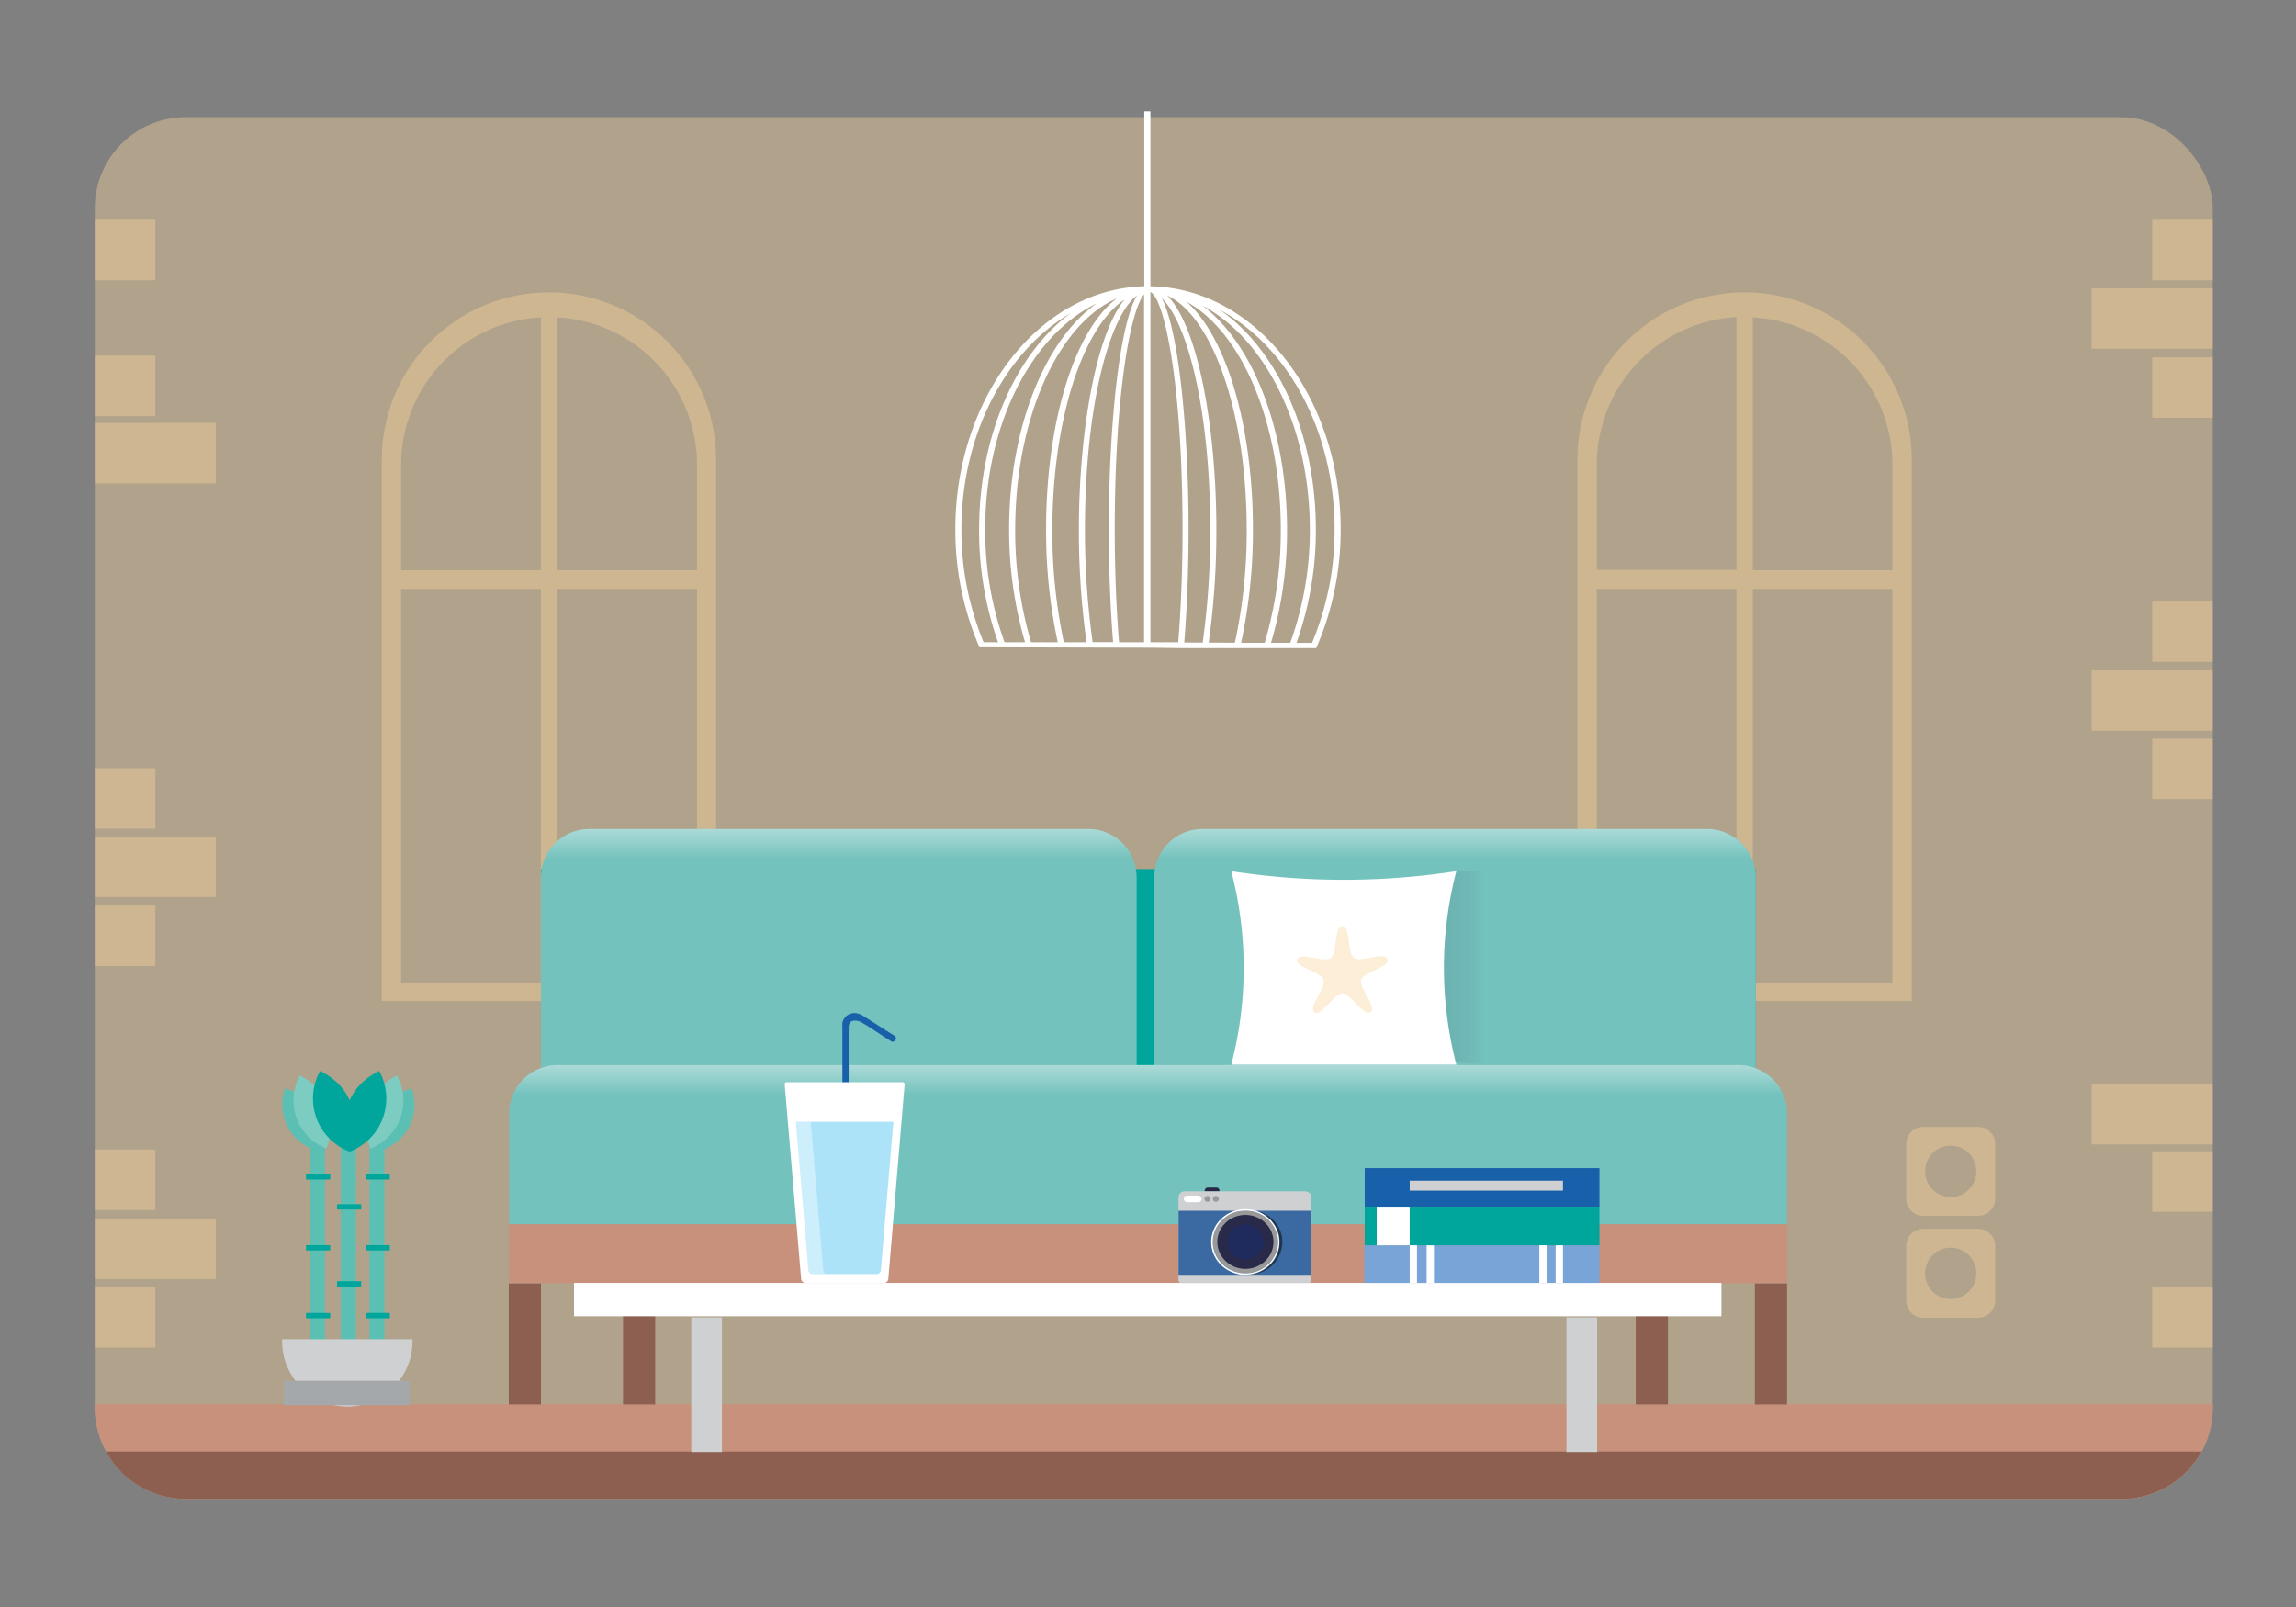 <svg id="Layer" xmlns="http://www.w3.org/2000/svg" xmlns:xlink="http://www.w3.org/1999/xlink" viewBox="0 0 335.99 235.19"><rect x="0" y="0" width="335.99" height="235.19" fill="#808080" stroke="none"/><defs><style>.cls-1,.cls-3{fill:#f9d59c;}.cls-1,.cls-2,.cls-22{opacity:0.4;}.cls-4{fill:#c8917b;}.cls-5{fill:#8d5f51;}.cls-17,.cls-6{fill:#00a69b;}.cls-7{fill:#74c2bd;}.cls-8{fill:url(#linear-gradient);}.cls-9{fill:url(#linear-gradient-2);}.cls-10{fill:url(#linear-gradient-3);}.cls-11,.cls-14,.cls-19,.cls-22{fill:#fff;}.cls-12{fill:#cfd0d2;}.cls-13{fill:#5cbfb3;}.cls-14{opacity:0.2;}.cls-15{fill:#a5a8aa;}.cls-16{fill:#78a4d7;}.cls-16,.cls-17,.cls-18,.cls-19{fill-rule:evenodd;}.cls-18,.cls-20{fill:#1860aa;}.cls-21{fill:#ace3f9;}.cls-23{opacity:0.3;fill:url(#Névtelen_színátmenet_11);}.cls-24{fill:#292949;}.cls-25{fill:#3b69a2;}.cls-26{fill:#999;}.cls-27{opacity:0.5;}.cls-28{fill:#000100;}.cls-29{fill:#1e2b5c;}</style><linearGradient id="linear-gradient" x1="122.76" y1="127.19" x2="122.76" y2="121.33" gradientUnits="userSpaceOnUse"><stop offset="0.25" stop-color="#fff" stop-opacity="0"/><stop offset="1" stop-color="#fff" stop-opacity="0.4"/></linearGradient><linearGradient id="linear-gradient-2" x1="212.89" y1="127.19" x2="212.89" y2="121.33" xlink:href="#linear-gradient"/><linearGradient id="linear-gradient-3" x1="168.02" y1="161.74" x2="168.02" y2="155.88" xlink:href="#linear-gradient"/><linearGradient id="Névtelen_színátmenet_11" x1="211.32" y1="141.64" x2="217.28" y2="141.64" gradientUnits="userSpaceOnUse"><stop offset="0" stop-color="#1e114b" stop-opacity="0.3"/><stop offset="0.42" stop-color="#201553" stop-opacity="0.25"/><stop offset="0.84" stop-color="#242169" stop-opacity="0.09"/><stop offset="1" stop-color="#272776" stop-opacity="0"/></linearGradient></defs><title>eezy_23</title><rect class="cls-1" x="13.87" y="17.15" width="309.94" height="202.22" rx="13.31"/><g class="cls-2"><path class="cls-3" d="M80.33,42.79A24.46,24.46,0,0,0,55.87,67.25V146.5h48.92V67.25A24.46,24.46,0,0,0,80.33,42.79Zm1.2,3.66A21.62,21.62,0,0,1,102,68V83.46H81.53ZM58.7,68A21.63,21.63,0,0,1,79.14,46.45v37H58.7Zm0,75.9V86.19H79.14v57.75Zm22.83,0V86.19H102v57.75Z"/></g><g class="cls-2"><path class="cls-3" d="M255.3,42.79a24.46,24.46,0,0,0-24.46,24.46V146.5h48.92V67.25A24.46,24.46,0,0,0,255.3,42.79Zm1.2,3.66A21.62,21.62,0,0,1,276.93,68V83.46H256.5ZM233.67,68a21.63,21.63,0,0,1,20.44-21.59v37H233.67Zm0,75.9V86.19h20.44v57.75Zm22.83,0V86.19h20.43v57.75Z"/></g><polygon class="cls-1" points="13.88 70.75 13.88 61.9 22.73 61.9 31.59 61.9 31.59 70.75 22.73 70.75 13.88 70.75"/><rect class="cls-1" x="13.87" y="32.16" width="8.86" height="8.86"/><rect class="cls-1" x="13.87" y="52.04" width="8.86" height="8.86"/><polygon class="cls-1" points="13.88 187.2 13.88 178.34 22.73 178.34 31.59 178.34 31.59 187.2 22.73 187.2 13.88 187.2"/><polygon class="cls-1" points="13.88 131.29 13.88 122.43 22.73 122.43 31.59 122.43 31.59 131.29 22.73 131.29 13.88 131.29"/><rect class="cls-1" x="13.87" y="188.37" width="8.86" height="8.86"/><rect class="cls-1" x="13.87" y="168.24" width="8.86" height="8.86"/><rect class="cls-1" x="13.87" y="132.52" width="8.86" height="8.86"/><rect class="cls-1" x="13.87" y="112.43" width="8.86" height="8.86"/><polygon class="cls-1" points="323.81 158.63 323.81 167.49 314.95 167.49 306.09 167.49 306.09 158.63 314.95 158.63 323.81 158.63"/><rect class="cls-1" x="314.95" y="188.37" width="8.86" height="8.86"/><rect class="cls-1" x="314.95" y="168.49" width="8.86" height="8.86"/><polygon class="cls-1" points="323.81 42.19 323.81 51.05 314.95 51.05 306.09 51.05 306.09 42.19 314.95 42.19 323.81 42.19"/><polygon class="cls-1" points="323.81 98.1 323.81 106.96 314.95 106.96 306.09 106.96 306.09 98.1 314.95 98.1 323.81 98.1"/><rect class="cls-1" x="314.95" y="32.16" width="8.86" height="8.86"/><rect class="cls-1" x="314.95" y="52.29" width="8.86" height="8.86"/><rect class="cls-1" x="314.95" y="88.01" width="8.86" height="8.86"/><rect class="cls-1" x="314.95" y="108.1" width="8.86" height="8.86"/><path class="cls-4" d="M13.87,205.51v.55a13.36,13.36,0,0,0,13.32,13.31H310.5a13.35,13.35,0,0,0,13.31-13.31v-.55Z"/><path class="cls-5" d="M15.52,212.44a13.35,13.35,0,0,0,11.67,6.93H310.5a13.35,13.35,0,0,0,11.67-6.93Z"/><rect class="cls-6" x="79.17" y="127.19" width="177.71" height="51.89"/><path class="cls-7" d="M159.25,121.33h-73a7.08,7.08,0,0,0-7.09,7.08v33.33h87.17V128.41A7.08,7.08,0,0,0,159.25,121.33Z"/><path class="cls-8" d="M79.28,127.19h86.95a7.08,7.08,0,0,0-7-5.86h-73A7.09,7.09,0,0,0,79.28,127.19Z"/><path class="cls-7" d="M249.79,121.33H176a7.09,7.09,0,0,0-7.09,7.08v33.33h88V128.41A7.09,7.09,0,0,0,249.79,121.33Z"/><path class="cls-9" d="M169,127.19h87.75a7.08,7.08,0,0,0-7-5.86H176A7.08,7.08,0,0,0,169,127.19Z"/><path class="cls-7" d="M254.45,155.88H81.6A7.08,7.08,0,0,0,74.51,163v16.22h187V163A7.09,7.09,0,0,0,254.45,155.88Z"/><path class="cls-10" d="M254.45,155.88H81.6a7.09,7.09,0,0,0-7,5.86h186.8A7.08,7.08,0,0,0,254.45,155.88Z"/><rect class="cls-4" x="74.51" y="179.18" width="187.03" height="8.62"/><rect class="cls-5" x="91.17" y="187.84" width="4.71" height="17.71"/><rect class="cls-5" x="74.45" y="187.84" width="4.71" height="17.71"/><rect class="cls-5" x="256.8" y="187.84" width="4.71" height="17.71"/><rect class="cls-5" x="239.37" y="187.84" width="4.71" height="17.71"/><rect class="cls-11" x="84" y="187.76" width="167.91" height="4.88"/><rect class="cls-12" x="101.16" y="192.81" width="4.49" height="19.7"/><rect class="cls-12" x="229.23" y="192.81" width="4.49" height="19.7"/><g id="bamboo"><rect class="cls-13" x="45.35" y="167.81" width="2.2" height="28.85"/><rect class="cls-6" x="44.78" y="171.85" width="3.54" height="0.78"/><rect class="cls-6" x="44.78" y="182.23" width="3.54" height="0.78"/><rect class="cls-6" x="44.78" y="192.15" width="3.54" height="0.78"/><rect class="cls-13" x="54.06" y="167.81" width="2.2" height="28.85"/><rect class="cls-6" x="53.5" y="171.85" width="3.54" height="0.78"/><rect class="cls-6" x="53.5" y="182.23" width="3.54" height="0.78"/><rect class="cls-6" x="53.5" y="192.15" width="3.54" height="0.78"/><rect class="cls-13" x="49.88" y="167.81" width="2.2" height="28.85"/><rect class="cls-6" x="49.32" y="176.24" width="3.54" height="0.78"/><rect class="cls-6" x="49.32" y="187.51" width="3.54" height="0.78"/><path class="cls-13" d="M60.23,159.29c-5.91,1.87-5.57,7.34-5.22,9.26h0a7,7,0,0,0,5.22-9.26"/><path class="cls-13" d="M58.08,157.41c-5.91,3-4.61,8.72-3.9,10.69h0a7.53,7.53,0,0,0,3.9-10.69"/><path class="cls-14" d="M58.08,157.41c-5.91,3-4.61,8.72-3.9,10.69h0a7.53,7.53,0,0,0,3.9-10.69"/><path class="cls-13" d="M41.74,159.29c5.9,1.87,5.57,7.34,5.22,9.26h0a7,7,0,0,1-5.22-9.26"/><path class="cls-13" d="M43.89,157.41c5.91,3,4.61,8.72,3.9,10.69h0a7.53,7.53,0,0,1-3.9-10.69"/><path class="cls-14" d="M43.89,157.41c5.91,3,4.61,8.72,3.9,10.69h0a7.53,7.53,0,0,1-3.9-10.69"/><path class="cls-6" d="M46.85,156.73c6.54,3.33,5.09,9.65,4.31,11.82h0a8.32,8.32,0,0,1-4.31-11.82"/><path class="cls-6" d="M55.48,156.73c-6.54,3.33-5.1,9.65-4.31,11.82h0a8.32,8.32,0,0,0,4.31-11.82"/><path class="cls-12" d="M60.36,196a9.54,9.54,0,1,1-19.07,0Z"/><rect class="cls-15" x="41.55" y="202.08" width="18.37" height="3.58"/></g><path class="cls-11" d="M168.49,41.9h-.14V16.31h-.9V41.9h-.19c-15.21.5-27.46,16.26-27.46,35.58a43.21,43.21,0,0,0,3.42,17l.1.25,23.94.06h1.05l4.93.07v0l3.52,0v0l4.68,0h11.17l.11-.25a43.26,43.26,0,0,0,3.47-17.13C196.19,58.07,183.81,42.24,168.49,41.9ZM172.42,94h-4.07V42.73c2,.93,4.7,13.22,4.7,34.76C173.05,83.27,172.83,89,172.42,94Zm-5,0-3.66,0c-.42-5-.63-10.73-.63-16.49,0-20.12,2.35-32.16,4.29-34.43Zm-1-50.81c-2.72,4.5-4.16,19.77-4.16,34.28,0,5.76.22,11.46.63,16.51l-3,0a117.17,117.17,0,0,1-1.12-16.48C158.77,59,162.5,46,166.43,43.21Zm6.88,50.84c.41-5.07.63-10.78.63-16.56,0-14-1.35-28.78-3.9-33.81,3.71,3.57,7.07,16.26,7.07,33.81A116.69,116.69,0,0,1,176,94.05ZM157.88,77.49A117.46,117.46,0,0,0,159,94l-3.32,0A77.17,77.17,0,0,1,154,77.49c0-16.1,4.49-29.67,10.57-33.65C160.32,49,157.88,63.42,157.88,77.49Zm19,16.56A118.29,118.29,0,0,0,178,77.49c0-14.64-2.64-29.7-7.19-34.23,6.61,3,11.63,17.2,11.63,34.23a76.65,76.65,0,0,1-1.73,16.57Zm-23.8-16.56A77.57,77.57,0,0,0,154.79,94l-3.91,0a57.78,57.78,0,0,1-2.32-16.48c0-16.39,6.35-30.16,14.87-33.85C157.36,48.25,153.08,61.47,153.08,77.49Zm30.27,0c0-15.44-4-28.29-9.71-33.32,8,4.34,13.79,17.64,13.79,33.32a57.79,57.79,0,0,1-2.36,16.59h-3.45A77.59,77.59,0,0,0,183.35,77.49Zm-35.68,0A58.67,58.67,0,0,0,150,94h-3a48.26,48.26,0,0,1-2.83-16.48C144.14,62.07,151,49,160.5,44.4,153,49.64,147.67,62.49,147.67,77.49ZM186,94.08a58.24,58.24,0,0,0,2.34-16.59c0-14.7-5.11-27.35-12.39-32.77,9.16,4.83,15.73,17.7,15.73,32.77a48.11,48.11,0,0,1-2.87,16.59ZM140.69,77.49c0-14,6.56-26.17,16-31.67-8,5.91-13.41,17.89-13.41,31.67A48.92,48.92,0,0,0,146.05,94h-2.11A42.79,42.79,0,0,1,140.69,77.49ZM192,94.09h-2.28a48.8,48.8,0,0,0,2.84-16.6c0-14.16-5.75-26.41-14.05-32.14,9.85,5.26,16.79,17.68,16.79,32.14A42.65,42.65,0,0,1,192,94.09Z"/><polygon class="cls-16" points="234.06 187.76 234.06 182.26 199.65 182.26 199.65 187.76 234.06 187.76 234.06 187.76"/><polygon class="cls-17" points="234.06 182.26 234.06 176.61 199.71 176.61 199.71 182.26 234.06 182.26 234.06 182.26"/><polygon class="cls-18" points="234.06 176.61 234.06 170.96 199.71 170.96 199.71 176.61 234.06 176.61 234.06 176.61"/><polygon class="cls-19" points="206.29 176.61 206.29 182.26 201.46 182.26 201.46 176.61 206.29 176.61 206.29 176.61"/><polygon class="cls-19" points="207.36 187.76 207.36 182.26 206.29 182.26 206.29 187.76 207.36 187.76 207.36 187.76"/><polygon class="cls-19" points="209.84 187.76 209.84 182.26 208.77 182.26 208.77 187.76 209.84 187.76 209.84 187.76"/><polygon class="cls-19" points="228.72 187.76 228.72 182.26 227.65 182.26 227.65 187.76 228.72 187.76 228.72 187.76"/><polygon class="cls-19" points="226.33 187.76 226.33 182.26 225.26 182.26 225.26 187.76 226.33 187.76 226.33 187.76"/><rect class="cls-12" x="216.78" y="162.31" width="1.45" height="22.43" transform="translate(43.98 391.03) rotate(-90)"/><path class="cls-20" d="M131,152.25a.43.43,0,0,1-.58.16l-1.23-.79h0L127,150.18l-1-.59c-.58-.28-1.79-.51-1.81.76v1.12l0,20.28h-.92l0-21.54a2.09,2.09,0,0,1,0-.5,1.78,1.78,0,0,1,2.09-1.41,1.56,1.56,0,0,1,.53.16l.09,0,.26.17,3.45,2.2,1.24.79A.41.41,0,0,1,131,152.25Z"/><path class="cls-11" d="M117.86,187.77a.67.67,0,0,1-.63-.66l-2.4-28.4a.29.29,0,0,1,.06-.22.24.24,0,0,1,.18-.1h17.06a.22.22,0,0,1,.18.1.34.34,0,0,1,.07.22L130,187.11a.67.67,0,0,1-.63.66Z"/><path class="cls-21" d="M116.47,164.18l1.84,21.73a.56.56,0,0,0,.52.55h9.54a.57.57,0,0,0,.53-.55l1.84-21.73Z"/><path class="cls-22" d="M120.48,185.91l-1.84-21.73h-2.17l1.84,21.73a.56.56,0,0,0,.52.55H121A.56.56,0,0,1,120.48,185.91Z"/><path class="cls-11" d="M213.12,127.5a108.27,108.27,0,0,1-32.94,0,56,56,0,0,1,0,28.33h32.94A56,56,0,0,1,213.12,127.5Z"/><path class="cls-23" d="M217.28,127.56v28.22s-2.44-.21-4.25-.31a60.14,60.14,0,0,1-1.71-14.05,55.69,55.69,0,0,1,1.8-13.92Z"/><path id="starfish" class="cls-1" d="M192.35,148.16c-1-.72,1.74-3.58,1.35-4.76s-4.28-1.86-3.9-3,3.94.54,4.94-.19.45-4.65,1.69-4.65.7,3.92,1.7,4.64,4.56-1,4.94.17-3.51,1.87-3.89,3,2.38,4,1.38,4.75-2.87-2.75-4.11-2.75-3.09,3.5-4.1,2.77"/><path class="cls-24" d="M176.71,173.8H178a.46.46,0,0,1,.46.46v.11a0,0,0,0,1,0,0h-2.17a0,0,0,0,1,0,0v-.11A.46.46,0,0,1,176.71,173.8Z"/><path class="cls-12" d="M173.34,174.36H191a.89.89,0,0,1,.89.89v12.07a.46.46,0,0,1-.46.46H172.91a.46.46,0,0,1-.46-.46V175.25A.89.89,0,0,1,173.34,174.36Z"/><rect class="cls-25" x="172.46" y="177.2" width="19.38" height="9.51"/><rect class="cls-11" x="173.23" y="174.98" width="2.61" height="0.97" rx="0.49"/><ellipse class="cls-26" cx="176.7" cy="175.46" rx="0.44" ry="0.43"/><ellipse class="cls-26" cx="177.92" cy="175.46" rx="0.44" ry="0.43"/><ellipse class="cls-26" cx="182.25" cy="181.76" rx="4.77" ry="4.58"/><ellipse class="cls-24" cx="182.25" cy="181.76" rx="4.11" ry="3.95"/><path class="cls-11" d="M186.33,179a5,5,0,0,0-2.36-1.74,5.25,5.25,0,0,0-3.09-.11,5,5,0,0,0-2.49,1.57,4.64,4.64,0,0,0-.43,5.53,4.9,4.9,0,0,0,2.23,1.89,5.12,5.12,0,0,0,5.67-1,4.7,4.7,0,0,0,1.33-2.58,4.52,4.52,0,0,0,.06-.74A4.63,4.63,0,0,0,186.33,179Zm-.18,5.42a4.82,4.82,0,0,1-2.26,1.66,5,5,0,0,1-2.95.1,4.84,4.84,0,0,1-2.38-1.49,4.47,4.47,0,0,1-.4-5.29,4.78,4.78,0,0,1,2.11-1.81,5,5,0,0,1,2.93-.32,4.72,4.72,0,0,1,3.77,3.79,4.17,4.17,0,0,1,.06.71A4.53,4.53,0,0,1,186.15,184.41Z"/><g class="cls-27"><path class="cls-28" d="M187.44,180.37a5.79,5.79,0,0,0-.29-.68,4.9,4.9,0,0,0-2.11-2.07,5.08,5.08,0,0,0-1.1-.38h0a5,5,0,0,1,2.36,1.74,4.63,4.63,0,0,1,.92,2.77,4.52,4.52,0,0,1-.06.74,4.7,4.7,0,0,1-1.33,2.58,5.18,5.18,0,0,1-2.62,1.39,5.87,5.87,0,0,1-1.11.09,5.09,5.09,0,0,0,.78,0,5.17,5.17,0,0,0,2.87-1,4.78,4.78,0,0,0,1.67-2.35A4.58,4.58,0,0,0,187.44,180.37Z"/></g><ellipse class="cls-29" cx="182.25" cy="181.76" rx="2.65" ry="2.55"/><path class="cls-1" d="M289.46,164.92h-8a2.53,2.53,0,0,0-2.52,2.51v8a2.53,2.53,0,0,0,2.52,2.52h8a2.52,2.52,0,0,0,2.52-2.52v-8A2.52,2.52,0,0,0,289.46,164.92Zm-4,10.26a3.75,3.75,0,1,1,3.75-3.75A3.74,3.74,0,0,1,285.46,175.18Z"/><path class="cls-1" d="M289.46,179.84h-8a2.53,2.53,0,0,0-2.52,2.52v8a2.53,2.53,0,0,0,2.52,2.51h8a2.52,2.52,0,0,0,2.52-2.51v-8A2.52,2.52,0,0,0,289.46,179.84Zm-4,10.27a3.75,3.75,0,1,1,3.75-3.75A3.75,3.75,0,0,1,285.46,190.11Z"/></svg>